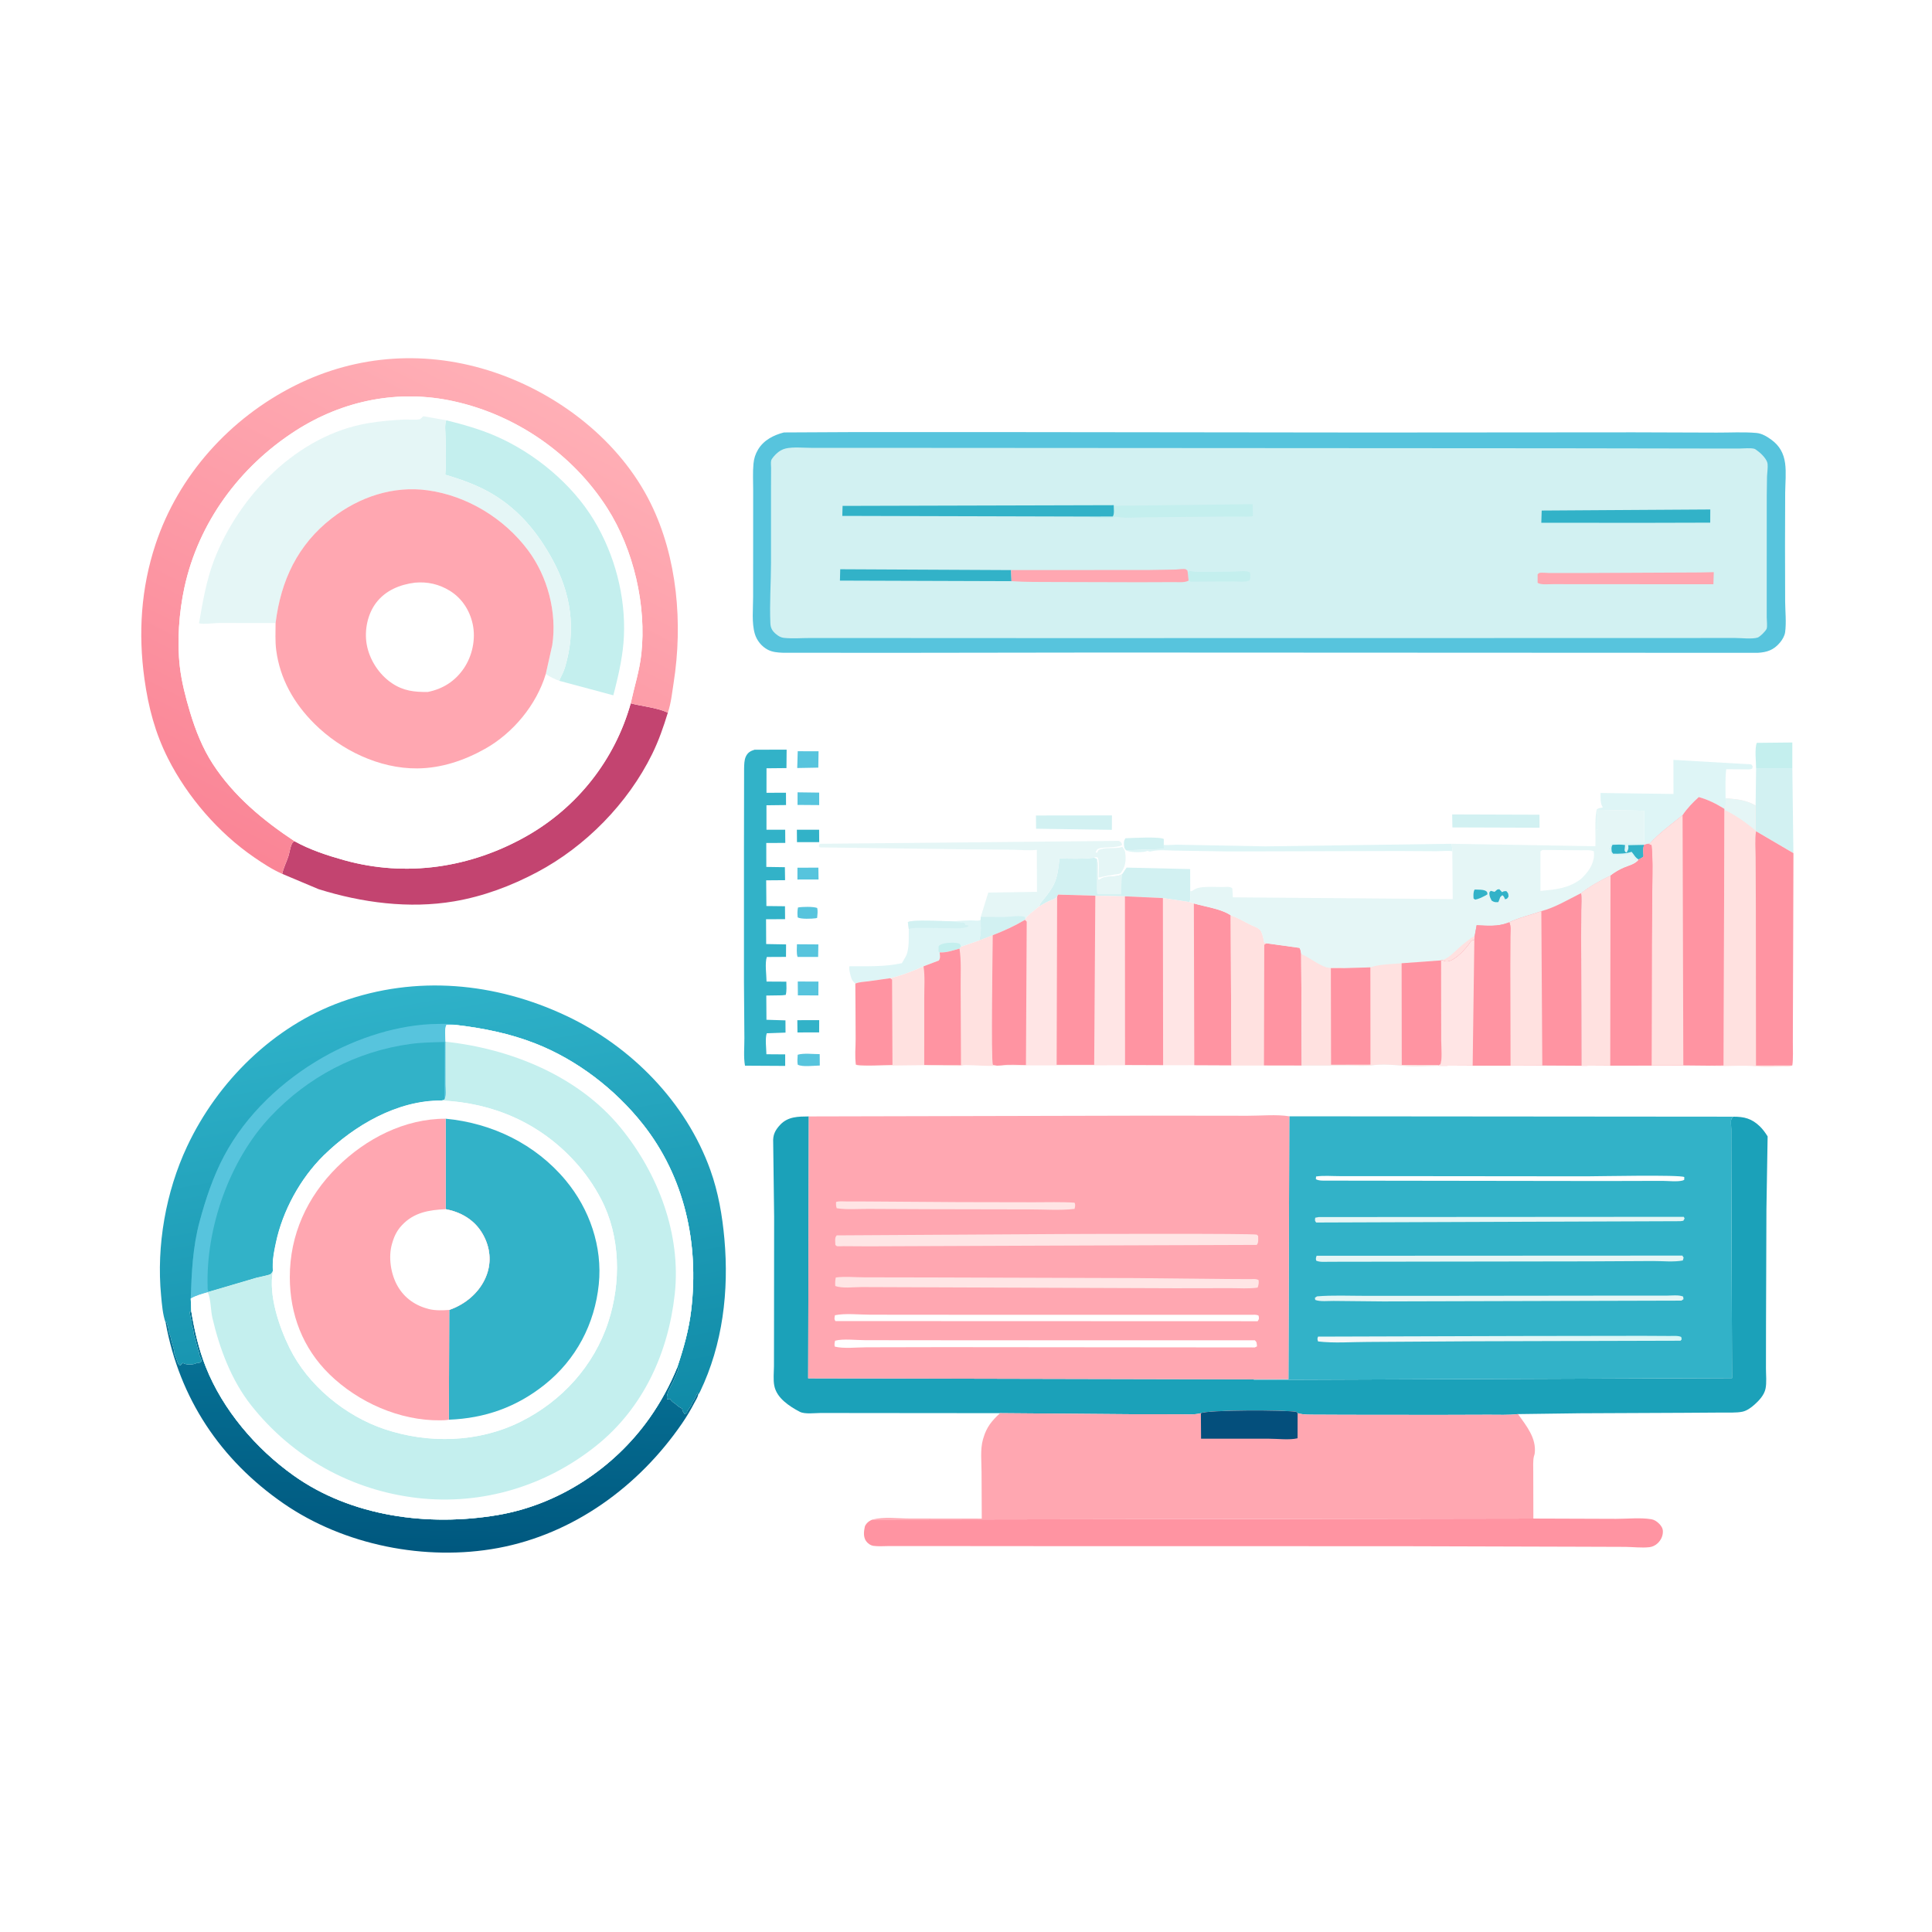 <?xml version="1.0" encoding="utf-8" ?>
<svg xmlns="http://www.w3.org/2000/svg" xmlns:xlink="http://www.w3.org/1999/xlink" width="512" height="512">
	<rect width="100%" height="100%" fill="#333333" stroke="none"/>
	<path fill="white" transform="scale(0.667 0.667)" d="M-0 -0L768 0L768 768L-0 768L0 -0Z"/>
	<path fill="#57C4DD" transform="scale(0.667 0.667)" d="M317.047 360.562C318.776 360.245 323.102 360.147 324.697 360.753C324.98 362.047 324.777 363.379 324.667 364.688L324.12 364.841C322.571 365.069 318.158 365.244 316.937 364.5C316.783 363.098 316.79 361.951 317.047 360.562Z"/>
	<path fill="#57C4DD" transform="scale(0.667 0.667)" d="M316.839 344.75L325.157 344.734L325.225 349.444L316.832 349.45L316.839 344.75Z"/>
	<path fill="#57C4DD" transform="scale(0.667 0.667)" d="M316.941 419.062C319.306 418.34 323.137 418.836 325.678 418.825L325.718 423.35C323.621 423.376 318.634 424.024 316.946 423C316.723 421.699 316.867 420.373 316.941 419.062Z"/>
	<path fill="#32B2C8" transform="scale(0.667 0.667)" d="M316.791 405.335L325.482 405.319L325.459 410.185L316.846 410.21L316.791 405.335Z"/>
	<path fill="#57C4DD" transform="scale(0.667 0.667)" d="M316.641 375.173L325.15 375.231L325.055 380.202L316.892 380.199C316.384 378.731 316.639 376.738 316.641 375.173Z"/>
	<path fill="#57C4DD" transform="scale(0.667 0.667)" d="M316.891 314.805L325.473 314.919L325.476 319.876L316.871 319.81L316.891 314.805Z"/>
	<path fill="#32B2C8" transform="scale(0.667 0.667)" d="M316.611 329.662L325.449 329.656L325.483 334.588L316.653 334.598L316.611 329.662Z"/>
	<path fill="#57C4DD" transform="scale(0.667 0.667)" d="M316.967 389.972L325.182 389.993L325.151 395.5L317.008 395.468L316.967 389.972Z"/>
	<path fill="#57C4DD" transform="scale(0.667 0.667)" d="M316.952 298.477L325.229 298.489L325.124 304.993L316.752 305.148L316.952 298.477Z"/>
	<path fill="#D2F1F2" transform="scale(0.667 0.667)" d="M447.404 337.833C447.099 337.436 446.786 337.072 446.687 336.562C446.451 335.343 446.407 334.001 447.188 333.049C449.927 332.937 460.922 332.326 462.404 333.375L462.379 335.637L462.42 337.312L447.404 337.833Z"/>
	<path fill="#C4EFEE" transform="scale(0.667 0.667)" d="M697.728 305.434C697.737 302.595 697.084 297.709 697.987 295.146L712.122 295.004L712.127 305.434L697.728 305.434Z"/>
	<path fill="#D2F1F2" transform="scale(0.667 0.667)" d="M411.601 324.011L441.789 323.975L441.76 329.709L411.656 329.268L411.601 324.011Z"/>
	<path fill="#D2F1F2" transform="scale(0.667 0.667)" d="M576.971 323.581L611.655 323.693L611.693 328.867L577.07 328.754L576.971 323.581Z"/>
	<path fill="#DEF5F6" transform="scale(0.667 0.667)" d="M462.379 335.637L462.724 335.737C464.574 335.834 466.613 335.561 468.518 335.627L502.667 336.273L576.784 335.252C576.867 336.181 577.067 337.262 577.032 338.185C574.985 337.921 572.485 338.209 570.382 338.2L555.75 338.116L487.966 338.291L466.998 337.963C464.062 337.927 460.331 337.507 457.486 338.233C456.711 338.431 456.646 338.304 455.906 338.061L455.128 338.323C453.384 338.702 448.831 338.735 447.404 337.833L462.42 337.312L462.379 335.637Z"/>
	<path fill="#D2F1F2" transform="scale(0.667 0.667)" d="M712.127 305.434L712.545 338.983L697.704 330.28L697.548 330.038L697.538 320.028L697.728 305.434L712.127 305.434Z"/>
	<path fill="#DEF5F6" transform="scale(0.667 0.667)" d="M377.83 366.048C381.018 366.004 384.418 365.515 387.571 365.768C388.362 365.832 388.845 365.829 389.612 365.539C389.708 368.093 389.91 370.51 389.228 372.999L389.074 373.657L381.811 376.168L381.219 376.903C378.678 377.614 376.299 378.499 373.634 378.421L373.341 378.426C373.449 379.752 373.735 380.482 373.036 381.641L366.938 383.943C362.467 385.944 358.467 387.496 353.699 388.66L345.006 389.898C343.349 390.115 341.381 390.142 339.847 390.802C338.896 389.984 338.467 389.418 338.117 388.199C337.862 387.307 337.123 384.651 337.51 383.909C344.495 383.866 351.477 384.207 358.331 382.678L359.717 380.308C361.46 377.338 360.96 372.51 361.077 369.093L360.711 366.375C362.402 365.315 374.928 366.039 377.83 366.048Z"/>
	<path fill="#C4EFEE" transform="scale(0.667 0.667)" d="M373.341 378.426L372.902 378L372.938 375.968C373.252 375.625 373.215 375.624 373.688 375.342C375.097 374.5 379.405 374.335 380.959 374.847C381.609 375.061 381.585 375.582 381.811 376.168L381.219 376.903C378.678 377.614 376.299 378.499 373.634 378.421L373.341 378.426Z"/>
	<path fill="#D2F1F2" transform="scale(0.667 0.667)" d="M361.077 369.093L360.711 366.375C362.402 365.315 374.928 366.039 377.83 366.048C379.618 366.358 381.32 366.595 383.141 366.637C383.507 367.239 383.404 366.938 383.509 367.52L384.668 367.688L384.681 368.149C382.534 369.024 379.796 368.876 377.506 368.785L366.618 368.661C364.863 368.679 362.752 368.537 361.077 369.093Z"/>
	<path fill="#D2F1F2" transform="scale(0.667 0.667)" d="M434.714 340.78L435.772 341.215L435.909 341.717C436.532 344.177 435.854 347.021 436.312 349.59C437.107 349.503 436.688 349.637 437.382 349.191C439.705 347.701 443.525 348.836 445.901 347.261L447.61 344.709L472.874 345.302L472.897 354.026C472.958 355.509 473.184 357.006 472.57 358.393L462.038 356.82L446.959 356.135L435.187 355.888L420.375 355.447L420.016 356.272C419.026 357.315 418.143 357.438 416.868 357.987C415.519 358.569 414.178 359.462 412.869 360.155C413.207 358.758 414.334 357.719 415.202 356.613C416.471 354.996 417.836 353.2 418.729 351.345C420.221 348.248 420.592 344.437 420.949 341.051C425.307 341.168 429.911 341.346 434.239 340.841L434.714 340.78Z"/>
	<path fill="#E5F6F6" transform="scale(0.667 0.667)" d="M435.772 341.215L435.909 341.717C436.532 344.177 435.854 347.021 436.312 349.59C437.107 349.503 436.688 349.637 437.382 349.191C439.705 347.701 443.525 348.836 445.901 347.261C445.5 349.894 445.547 352.672 445.448 355.336L436.054 355.322C435.588 354.02 435.783 352.21 435.766 350.835L435.772 341.215Z"/>
	<path fill="#DEF5F6" transform="scale(0.667 0.667)" d="M634.391 321.695C635.075 320.992 635.81 321.037 636.75 320.85C636.75 320.527 636.788 320.675 636.585 320.344C635.761 319.001 635.974 316.638 635.905 315.067L664.905 315.454L664.871 301.911L695.812 303.701L696.39 304.5L696.188 305.367C695.305 305.846 694.26 305.679 693.285 305.676L685.853 305.627C685.392 309.404 685.603 313.35 685.597 317.154C685.633 318.687 685.923 320.016 685.12 321.359C681.782 319.288 678.757 317.759 674.953 316.684C672.541 318.884 670.346 321.141 668.517 323.861C664.123 327.526 659.316 330.878 655.5 335.159L654.747 335.251L653.202 335.682L653.112 336.061C652.828 337.328 652.873 338.119 652.975 339.375C652.979 339.417 653.02 340.296 653.008 340.312C652.764 340.624 652.359 340.766 652.028 340.982C651.548 341.296 651.686 341.197 651.032 341.462L650.982 341.686L649.875 342.184C649.257 341.696 649.072 341.138 648.782 340.433L648.658 340.125C648.092 339.672 647.801 339.614 647.083 339.564C646.632 339.801 646.26 340.054 645.731 340.034C644.647 339.993 643.554 339.835 642.471 339.99L641.358 340.145C640.63 340.1 640.29 339.754 639.837 339.253C639.752 338.647 639.651 338.198 639.414 337.625L639.191 337.125C639.804 336.203 639.514 335.69 640.312 334.691L653.25 334.691L653.25 322.125L634.879 321.754L634.777 329.687L634.316 329.625L634.391 321.695Z"/>
	<path fill="#32B2C8" transform="scale(0.667 0.667)" d="M651.032 341.462C649.657 340.721 649.295 339.594 648.27 338.438C646.089 339.206 643.198 339.234 640.911 339.188L640.382 338.438C640.274 337.394 640.086 336.593 640.688 335.66C642.382 335.57 643.969 335.503 645.66 335.749L645.52 337.27C645.408 338.071 645.476 337.95 645.867 338.594L646.312 338.696C646.964 337.418 647.139 337.289 646.908 335.812L653.202 335.682L653.112 336.061C652.828 337.328 652.873 338.119 652.975 339.375C652.979 339.417 653.02 340.296 653.008 340.312C652.764 340.624 652.359 340.766 652.028 340.982C651.548 341.296 651.686 341.197 651.032 341.462Z"/>
	<path fill="#E5F6F6" transform="scale(0.667 0.667)" d="M389.661 364.325L392.665 354.63L412.006 354.336L411.942 337.638C408.871 338.05 405.452 337.643 402.345 337.612L380.955 337.408L325.688 336.69L325.322 336.188L325.678 335.252L444.562 334.098C445.506 334.612 445.46 334.612 445.834 335.627C444.749 336.936 438.742 336.429 436.767 337.063C435.717 337.401 435.826 337.706 435.322 338.625L435.843 338.874L436.422 337.797C439.109 336.412 442.672 337.406 445.511 336.601L445.961 336.461L446.25 336.938C446.6 337.475 446.888 337.789 447 338.438C447.54 341.576 447.202 344.49 445.219 346.969C443.898 347.535 443.139 347.285 441.938 347.625C441.169 347.843 440.374 347.79 439.688 348C438.982 348.215 438.48 348.202 437.812 348.375C436.591 348.692 437.728 348.738 436.5 348.562C436.518 346.189 436.912 343.022 436.219 340.781C435.408 340.511 435.579 340.414 434.714 340.78L434.239 340.841C429.911 341.346 425.307 341.168 420.949 341.051C420.592 344.437 420.221 348.248 418.729 351.345C417.836 353.2 416.471 354.996 415.202 356.613C414.334 357.719 413.207 358.758 412.869 360.155C411.152 361.707 408.635 363.179 407.411 365.123L407.241 365.474C403.117 367.929 398.897 369.858 394.418 371.572L389.074 373.657L389.228 372.999C389.91 370.51 389.708 368.093 389.612 365.539L389.661 364.325Z"/>
	<path fill="#D2F1F2" transform="scale(0.667 0.667)" d="M389.661 364.325L399.391 364.336C401.266 364.269 405.781 363.535 407.205 364.379L407.411 365.123L407.241 365.474C403.117 367.929 398.897 369.858 394.418 371.572L389.074 373.657L389.228 372.999C389.91 370.51 389.708 368.093 389.612 365.539L389.661 364.325Z"/>
	<path fill="#32B2C8" transform="scale(0.667 0.667)" d="M299.788 297.88L312.542 297.85L312.474 305.177L304.548 305.254L304.538 314.985L312.282 314.968L312.307 319.86L304.526 319.952L304.535 329.668L311.97 329.661L312.007 334.908L304.452 334.927L304.471 344.442L311.847 344.553L311.926 349.714L304.415 349.773L304.502 359.984L311.886 360.066L311.929 365.193L304.365 365.232L304.414 375.086L312.323 375.229L312.29 380.186L304.672 380.226C303.843 382.696 304.528 387.277 304.563 389.989L312.425 390.032C312.439 391.738 312.626 393.635 312.188 395.289L310.688 395.457L304.461 395.549L304.525 405.171L312.076 405.41L312.103 410.272L304.635 410.539C303.934 412.772 304.476 416.465 304.505 418.871L311.968 418.922L311.966 423.504L295.997 423.412C295.375 419.925 295.778 416.056 295.756 412.51L295.589 389.916L295.591 337.668L295.643 305.4C295.684 303.871 295.672 302.009 296.325 300.609C297.071 299.012 298.163 298.371 299.788 297.88Z"/>
	<path fill="#FFE1E0" transform="scale(0.667 0.667)" d="M389.074 373.657L394.418 371.572C394.429 376.455 393.657 421.583 394.5 423.067L396.102 423.409C392.019 423.685 387.668 423.181 383.552 423.189C382.669 423.191 381.858 423.487 380.971 423.502L366.443 423.215L341.649 423.502C340.989 423.488 340.633 423.373 340.078 423.023C339.577 419.735 339.972 415.962 339.977 412.608L339.847 390.802C341.381 390.142 343.349 390.115 345.006 389.898L353.699 388.66C358.467 387.496 362.467 385.944 366.938 383.943L373.036 381.641C373.735 380.482 373.449 379.752 373.341 378.426L373.634 378.421C376.299 378.499 378.678 377.614 381.219 376.903L381.811 376.168L389.074 373.657Z"/>
	<path fill="#FF94A2" transform="scale(0.667 0.667)" d="M353.699 388.66L354.435 389.25L354.592 423.093C350.008 423.104 344.559 423.7 340.078 423.023C339.577 419.735 339.972 415.962 339.977 412.608L339.847 390.802C341.381 390.142 343.349 390.115 345.006 389.898L353.699 388.66Z"/>
	<path fill="#FF94A2" transform="scale(0.667 0.667)" d="M381.219 376.903C381.994 381.744 381.639 387.229 381.684 392.145L381.815 423.185L367.213 423.137L367.222 396.607C367.206 392.517 367.554 387.956 366.938 383.943L373.036 381.641C373.735 380.482 373.449 379.752 373.341 378.426L373.634 378.421C376.299 378.499 378.678 377.614 381.219 376.903Z"/>
	<path fill="#C34470" transform="scale(0.667 0.667)" d="M250.596 279.455C255.178 280.653 260.698 281.093 264.966 282.987L265.348 283.142C263.624 288.784 261.731 294.265 259.122 299.572C249.479 319.191 232.641 336.351 213.375 346.546C203.002 352.034 192.064 356.134 180.469 358.113C162.586 361.163 143.768 358.658 126.586 353.28L112.127 347.196C112.628 344.782 113.863 342.481 114.611 340.125C115.094 338.604 115.404 335.892 116.318 334.701C116.489 334.478 116.782 334.384 117.015 334.226C123.067 337.604 130.006 339.883 136.672 341.745C161.395 348.651 187.016 344.807 209.25 332.18C229.451 320.707 244.302 301.86 250.596 279.455Z"/>
	<path fill="#FFE1E0" transform="scale(0.667 0.667)" d="M685.597 317.154L689.274 317.521C692.214 317.813 694.953 318.596 697.538 320.028L697.548 330.038L697.704 330.28L712.545 338.983L712.376 396.542L712.325 414.073C712.31 417.071 712.526 420.374 712.097 423.325C711.157 424.014 709.684 423.753 708.556 423.757C705.367 423.768 701.773 424.098 698.625 423.736C692.119 422.987 685.277 423.9 678.676 423.416L684.808 423.356L685.131 321.81L685.12 321.359C685.923 320.016 685.633 318.687 685.597 317.154Z"/>
	<path fill="#E5F6F6" transform="scale(0.667 0.667)" d="M685.597 317.154L689.274 317.521C692.214 317.813 694.953 318.596 697.538 320.028L697.548 330.038C694.263 327.204 689.099 323.482 685.131 321.81L685.12 321.359C685.923 320.016 685.633 318.687 685.597 317.154Z"/>
	<path fill="#FF94A2" transform="scale(0.667 0.667)" d="M697.704 330.28L712.545 338.983L712.376 396.542L712.325 414.073C712.31 417.071 712.526 420.374 712.097 423.325L697.691 423.366L697.63 360.374L697.544 340.556C697.531 337.242 697.19 333.547 697.704 330.28Z"/>
	<defs>
		<linearGradient id="gradient_0" gradientUnits="userSpaceOnUse" x1="170.552" y1="615.764" x2="171.506" y2="542.315">
			<stop offset="0" stop-color="#00587F"/>
			<stop offset="1" stop-color="#067094"/>
		</linearGradient>
	</defs>
	<path fill="url(#gradient_0)" transform="scale(0.667 0.667)" d="M65.84 525.637L66.16 525.042L66.372 525.938C66.591 526.66 66.803 527.26 66.92 528.018C67.028 528.716 67.079 529.36 67.338 530.025L67.739 531.073C68.127 533.138 69.033 535.329 69.263 537.323C69.314 537.765 69.337 538.081 69.526 538.491C70.109 539.757 70.361 540.979 71.01 542.229L71.731 542.436L72.603 541.52L73.472 541.896C74.832 542.281 76.935 542.228 78.122 541.561C79.135 541.701 79.213 541.439 80.062 540.941C80.062 539.694 79.26 539.024 79.145 537.935L79.125 537.562C78.952 536.969 78.696 536.496 78.562 535.875L77.25 530.812C76.94 529.941 77.017 530.373 76.932 529.548C76.848 528.728 76.746 528.009 76.408 527.25C75.959 526.242 76.372 525.725 76.125 524.812C75.715 523.299 75.902 524.762 75.791 523.72L75.75 523.312C75.543 522.543 75.432 522.056 75.375 521.25L75.996 520.958C77.248 528.507 78.931 535.959 81.759 543.089C88.545 560.2 101.665 575.546 116.615 586.209C139.652 602.642 170.24 606.583 197.649 601.972C221.839 597.902 243.878 583.452 257.988 563.533C262.509 557.15 266.18 550.348 269.137 543.111L269.521 543.995C268.84 545.716 268.178 547.448 267.375 549.117C266.309 551.33 264.72 553.455 265.001 555.937L266.224 555.821L266.664 556.406C267.325 557.26 268.158 557.493 268.87 558.236C269.48 558.872 270.246 559.238 271.01 559.662L271.149 560.33C271.329 560.886 271.744 561.461 272.066 561.938L273 561.188L273.002 560.719L273.375 560.25L274.512 558.574C274.907 557.981 274.804 557.789 275.062 557.25L275.625 556.5L276.656 554.439L277.211 553.332L277.373 554.186C277.249 555.135 276.392 556.393 275.947 557.252C274.461 560.121 272.798 562.91 270.969 565.573C253.797 590.569 227.921 609.478 197.85 615.058C169.133 620.387 136.666 613.968 112.584 597.311C87.586 580.02 71.306 555.597 65.84 525.637Z"/>
	<path fill="#FF94A2" transform="scale(0.667 0.667)" d="M609.234 603.348L642.09 603.461C646.486 603.468 651.804 602.909 656.109 603.617C657.263 603.807 658.236 604.462 659.067 605.259C659.916 606.073 660.642 607.085 660.687 608.3C660.758 610.209 659.956 611.906 658.576 613.196C657.687 614.027 656.524 614.591 655.312 614.724C652.302 615.057 648.882 614.644 645.836 614.6L627.215 614.537L556.778 614.335L409.408 614.308L365.398 614.27L353.377 614.27C351.356 614.271 349.058 614.471 347.062 614.202C345.936 614.049 344.764 613.235 344.114 612.308C342.971 610.68 343.191 608.506 343.587 606.673C343.767 605.839 344.593 604.915 345.295 604.45C345.738 604.158 346.22 603.871 346.74 603.76L609.234 603.348Z"/>
	<path fill="#FF94A2" transform="scale(0.667 0.667)" d="M668.517 323.861C670.346 321.141 672.541 318.884 674.953 316.684C678.757 317.759 681.782 319.288 685.12 321.359L685.131 321.81L684.808 423.356L678.676 423.416L668.816 423.32L656.198 423.334L639.78 423.369L628.395 423.442L628.205 372.271L628.267 361.494C628.313 359.366 628.647 356.937 628.148 354.872L628.149 354.838C631.907 351.926 635.594 349.899 639.876 347.841C641.583 346.534 643.33 345.481 645.315 344.653C647.348 343.804 649.475 343.383 650.982 341.686L651.032 341.462C651.686 341.197 651.548 341.296 652.028 340.982C652.359 340.766 652.764 340.624 653.008 340.312C653.02 340.296 652.979 339.417 652.975 339.375C652.873 338.119 652.828 337.328 653.112 336.061L653.202 335.682L654.747 335.251L655.5 335.159C659.316 330.878 664.123 327.526 668.517 323.861Z"/>
	<path fill="#FFE1E0" transform="scale(0.667 0.667)" d="M654.747 335.251L655.5 335.159C659.316 330.878 664.123 327.526 668.517 323.861L668.816 423.32L656.198 423.334L656.29 374.82L656.487 351.74C656.532 346.482 656.726 341.045 656.174 335.812L654.747 335.251Z"/>
	<path fill="#FF94A2" transform="scale(0.667 0.667)" d="M654.747 335.251L656.174 335.812C656.726 341.045 656.532 346.482 656.487 351.74L656.29 374.82L656.198 423.334L639.78 423.369L628.395 423.442L628.205 372.271L628.267 361.494C628.313 359.366 628.647 356.937 628.148 354.872L628.149 354.838C631.907 351.926 635.594 349.899 639.876 347.841C641.583 346.534 643.33 345.481 645.315 344.653C647.348 343.804 649.475 343.383 650.982 341.686L651.032 341.462C651.686 341.197 651.548 341.296 652.028 340.982C652.359 340.766 652.764 340.624 653.008 340.312C653.02 340.296 652.979 339.417 652.975 339.375C652.873 338.119 652.828 337.328 653.112 336.061L653.202 335.682L654.747 335.251Z"/>
	<path fill="#FFE1E0" transform="scale(0.667 0.667)" d="M628.148 354.872L628.149 354.838C631.907 351.926 635.594 349.899 639.876 347.841L639.78 423.369L628.395 423.442L628.205 372.271L628.267 361.494C628.313 359.366 628.647 356.937 628.148 354.872Z"/>
	<defs>
		<linearGradient id="gradient_1" gradientUnits="userSpaceOnUse" x1="113.381" y1="346.965" x2="210.733" y2="154.658">
			<stop offset="0" stop-color="#FA8596"/>
			<stop offset="1" stop-color="#FFAFB6"/>
		</linearGradient>
	</defs>
	<path fill="url(#gradient_1)" transform="scale(0.667 0.667)" d="M112.127 347.196C108.173 345.465 104.423 343.003 100.875 340.564C86.79 330.877 74.446 316.587 66.758 301.364C61.636 291.219 58.948 280.989 57.391 269.755C54.879 251.631 56.013 233.746 61.78 216.308C70.876 188.803 91.414 166.128 117.184 153.196C142.141 140.672 169.91 139.052 196.293 147.889C222.184 156.56 246.367 175.283 258.55 200.039C269.16 221.599 271.335 247.779 267.644 271.305C267.021 275.275 266.64 279.321 265.348 283.142L264.966 282.987C260.698 281.093 255.178 280.653 250.596 279.455L250.671 279.102C252.097 272.588 254.048 266.656 254.798 259.945C256.949 240.687 251.751 218.326 241.333 201.975C227.625 180.462 205.233 164.947 180.351 159.446C158.358 154.584 136.215 159.04 117.334 171.207C95.237 185.447 78.875 207.558 73.266 233.462C71.138 243.292 70.297 254.796 71.451 264.849C72.152 270.952 73.761 277.118 75.522 282.989C77.665 290.136 80.498 297.308 84.584 303.579C92.887 316.32 104.478 325.903 117.015 334.226C116.782 334.384 116.489 334.478 116.318 334.701C115.404 335.892 115.094 338.604 114.611 340.125C113.863 342.481 112.628 344.782 112.127 347.196Z"/>
	<path fill="#FFE5E5" transform="scale(0.667 0.667)" d="M420.016 356.272L420.375 355.447L435.187 355.888L446.959 356.135L462.038 356.82L472.57 358.393L474.304 358.881L474.342 358.963C478.716 360.228 485.253 361.117 488.969 363.656C491.815 364.68 494.329 366.212 497.033 367.538C498.416 368.216 500.333 368.679 501.059 370.125C501.73 371.46 501.979 373.028 502.264 374.481L503.17 374.792L516.309 376.604C516.8 377.424 516.861 378.131 516.997 379.061L517.227 423.331L502.194 423.302L489.25 423.285L474.515 423.219L397.762 423.318L396.102 423.409L394.5 423.067C393.657 421.583 394.429 376.455 394.418 371.572C398.897 369.858 403.117 367.929 407.241 365.474L407.411 365.123C408.635 363.179 411.152 361.707 412.869 360.155C414.178 359.462 415.519 358.569 416.868 357.987C418.143 357.438 419.026 357.315 420.016 356.272Z"/>
	<path fill="#FF94A2" transform="scale(0.667 0.667)" d="M407.241 365.474L407.93 366.197L407.625 423.158C404.485 423.171 400.835 422.806 397.762 423.318L396.102 423.409L394.5 423.067C393.657 421.583 394.429 376.455 394.418 371.572C398.897 369.858 403.117 367.929 407.241 365.474Z"/>
	<path fill="#FF94A2" transform="scale(0.667 0.667)" d="M474.342 358.963C478.716 360.228 485.253 361.117 488.969 363.656L489.25 423.285L474.515 423.219L474.342 358.963Z"/>
	<path fill="#FF94A2" transform="scale(0.667 0.667)" d="M446.959 356.135L462.038 356.82L462.127 423.187L446.996 423.13L446.959 356.135Z"/>
	<path fill="#FF94A2" transform="scale(0.667 0.667)" d="M420.016 356.272L420.375 355.447L435.187 355.888L434.741 423.065L419.825 423.072L420.016 356.272Z"/>
	<path fill="#FFE1E0" transform="scale(0.667 0.667)" d="M488.969 363.656C491.815 364.68 494.329 366.212 497.033 367.538C498.416 368.216 500.333 368.679 501.059 370.125C501.73 371.46 501.979 373.028 502.264 374.481L503.17 374.792L516.309 376.604C516.8 377.424 516.861 378.131 516.997 379.061L517.227 423.331L502.194 423.302L489.25 423.285L488.969 363.656Z"/>
	<path fill="#FF94A2" transform="scale(0.667 0.667)" d="M503.17 374.792L516.309 376.604C516.8 377.424 516.861 378.131 516.997 379.061L517.227 423.331L502.194 423.302L502.312 375.393L503.17 374.792Z"/>
	<path fill="#1BA1B9" transform="scale(0.667 0.667)" d="M397.355 561.471L344.091 561.422L326.062 561.4C323.763 561.406 319.76 561.965 317.765 560.925C315.575 559.783 313.396 558.449 311.546 556.804C309.633 555.103 308.135 553.089 307.631 550.529C307.168 548.173 307.496 545.168 307.509 542.758L307.534 527.051L307.575 483.314L307.201 453.938C307.029 450.985 307.917 449.101 309.973 446.905C313.087 443.58 317.144 443.626 321.348 443.577L321.096 547.632L498.082 548.032L498.304 548.266L688.171 547.543L687.875 463.067L687.855 448.649C687.857 447.752 687.599 445.494 687.87 444.75C688.019 444.343 688.358 444.035 688.601 443.677C692.988 443.669 695.965 444.376 699.255 447.562C700.436 448.707 701.429 450.123 702.309 451.507L701.832 480.429L701.667 526.666L701.644 543.738C701.639 546.243 701.988 549.357 701.462 551.802C700.928 554.281 698.967 556.407 697.125 558.05C695.776 559.254 694.067 560.529 692.256 560.901C689.913 561.383 687.002 561.191 684.605 561.231L668.91 561.334L627.715 561.517L603.136 561.842C599.329 562.303 595.305 562.081 591.463 562.102L571.488 562.162L534.921 562.126L523.115 562.072C520.603 562.05 517.989 562.184 515.562 561.483L515.05 560.963C510.842 560.182 479.859 560.134 477.13 561.501C474.425 562.238 470.639 561.891 467.811 561.911L448.525 561.886L397.355 561.471Z"/>
	<path fill="#FFA7B1" transform="scale(0.667 0.667)" d="M477.13 561.501C479.859 560.134 510.842 560.182 515.05 560.963L515.562 561.483C517.989 562.184 520.603 562.05 523.115 562.072L534.921 562.126L571.488 562.162L591.463 562.102C595.305 562.081 599.329 562.303 603.136 561.842C606.472 566.541 610.522 571.383 609.763 577.5C609.714 577.892 609.571 578.202 609.471 578.575C608.989 580.392 609.221 583.013 609.19 584.91L609.234 603.348L346.74 603.76C350.891 602.572 357.067 603.348 361.43 603.348L390.071 603.379L389.988 584.975C389.98 580.909 389.419 575.839 390.54 571.931L390.731 571.312C391.995 566.98 394.093 564.448 397.355 561.471L448.525 561.886L467.811 561.911C470.639 561.891 474.425 562.238 477.13 561.501Z"/>
	<path fill="#044F7C" transform="scale(0.667 0.667)" d="M477.13 561.501C479.859 560.134 510.842 560.182 515.05 560.963L515.562 561.483L515.545 571.448C512.294 572.227 507.588 571.625 504.193 571.624L477.204 571.624L477.13 561.501Z"/>
	<path fill="#E5F6F6" transform="scale(0.667 0.667)" d="M576.784 335.252L633.858 336.223C634.111 331.783 633.455 326.595 634.273 322.276L634.391 321.695L634.316 329.625L634.777 329.687L634.879 321.754L653.25 322.125L653.25 334.691L640.312 334.691C639.514 335.69 639.804 336.203 639.191 337.125L639.414 337.625C639.651 338.198 639.752 338.647 639.837 339.253C640.29 339.754 640.63 340.1 641.358 340.145L642.471 339.99C643.554 339.835 644.647 339.993 645.731 340.034C646.26 340.054 646.632 339.801 647.083 339.564C647.801 339.614 648.092 339.672 648.658 340.125L648.782 340.433C649.072 341.138 649.257 341.696 649.875 342.184L650.982 341.686C649.475 343.383 647.348 343.804 645.315 344.653C643.33 345.481 641.583 346.534 639.876 347.841C635.594 349.899 631.907 351.926 628.149 354.838L628.148 354.872C628.647 356.937 628.313 359.366 628.267 361.494L628.205 372.271L628.395 423.442L612.784 423.356L600.091 423.407L585.117 423.374L571.623 423.446C567.204 423.468 562.373 423.891 558 423.476C554.239 423.119 549.057 422.675 545.343 423.235C542.309 423.693 538.773 423.338 535.68 423.324L517.227 423.331L516.997 379.061C516.861 378.131 516.8 377.424 516.309 376.604L503.17 374.792L502.264 374.481C501.979 373.028 501.73 371.46 501.059 370.125C500.333 368.679 498.416 368.216 497.033 367.538C494.329 366.212 491.815 364.68 488.969 363.656C485.253 361.117 478.716 360.228 474.342 358.963L474.304 358.881L472.57 358.393C473.184 357.006 472.958 355.509 472.897 354.026C473.411 354.123 473.303 354.187 473.833 353.852C475.03 353.095 475.576 352.806 477 352.604C479.806 352.207 482.89 352.439 485.724 352.437C487.042 352.436 488.574 352.104 489.624 352.923L489.837 356.528L577.194 357.228L577.032 338.185C577.067 337.262 576.867 336.181 576.784 335.252Z"/>
	<path fill="#32B2C8" transform="scale(0.667 0.667)" d="M585.883 353.438C587.129 353.501 589.367 353.354 590.409 354.036C591.009 354.428 590.877 354.651 591.008 355.312L590.078 355.864C588.756 356.542 587.591 357.157 586.125 357.443L585.469 357C585.427 355.729 585.284 354.607 585.883 353.438Z"/>
	<path fill="#FFE1E0" transform="scale(0.667 0.667)" d="M573.019 381.511C575.538 380.707 577.502 378.555 579.413 376.82C581.445 374.975 583.667 373.241 585.95 371.716L585.784 373.387C585.147 373.618 584.612 373.625 584.25 374.213C582.729 376.683 578.382 381.424 575.407 381.94C574.66 382.07 574.173 381.949 573.482 381.67L573.019 381.511Z"/>
	<path fill="#32B2C8" transform="scale(0.667 0.667)" d="M594.883 353.438L595.685 353.292L596.812 354.473C597.563 354.007 597.659 354.093 598.5 354.07C599.333 354.987 599.291 355.003 599.351 356.25C598.773 357.033 598.964 357.1 597.938 357.28C597.692 356.502 597.552 356.181 596.907 355.67L596.074 356.438C595.877 357.115 595.579 357.766 595.312 358.419C594.142 358.499 593.729 358.506 592.688 357.855C592.226 356.994 591.818 356.246 591.763 355.25C591.713 354.347 591.762 354.538 592.313 353.943L593.812 354.349L594.883 353.438Z"/>
	<path fill="white" transform="scale(0.667 0.667)" d="M612.878 337.688L628.096 337.829C629.584 337.857 632.002 337.587 633.28 338.263L633.349 339.75C633.123 343.755 630.897 346.585 628.143 349.236C623.044 353.041 618.178 353.39 612.048 353.988L612.039 338.262L612.878 337.688Z"/>
	<path fill="#FFE1E0" transform="scale(0.667 0.667)" d="M516.997 379.061C520.315 380.459 523.473 383.127 526.762 384.266C528.851 384.989 531.904 384.134 534.201 384.663L544.47 384.351C547.933 383.095 553.163 383.049 556.887 382.729L572.595 381.581L572.627 413.77C572.628 415.606 573.143 421.814 572.18 422.987L571.624 423.162L571.623 423.446C567.204 423.468 562.373 423.891 558 423.476C554.239 423.119 549.057 422.675 545.343 423.235C542.309 423.693 538.773 423.338 535.68 423.324L517.227 423.331L516.997 379.061Z"/>
	<path fill="#FF94A2" transform="scale(0.667 0.667)" d="M544.47 384.351L544.507 422.996L528.855 423.031L528.772 384.674L534.201 384.663L544.47 384.351Z"/>
	<path fill="#FF94A2" transform="scale(0.667 0.667)" d="M572.595 381.581L572.627 413.77C572.628 415.606 573.143 421.814 572.18 422.987L571.624 423.162L556.945 423.127L556.887 382.729L572.595 381.581Z"/>
	<path fill="#FF94A2" transform="scale(0.667 0.667)" d="M628.148 354.872C628.647 356.937 628.313 359.366 628.267 361.494L628.205 372.271L628.395 423.442L612.784 423.356L600.091 423.407L585.117 423.374L571.623 423.446L571.624 423.162L572.18 422.987C573.143 421.814 572.628 415.606 572.627 413.77L572.595 381.581L573.019 381.511L573.482 381.67C574.173 381.949 574.66 382.07 575.407 381.94C578.382 381.424 582.729 376.683 584.25 374.213C584.612 373.625 585.147 373.618 585.784 373.387L585.95 371.716L586.697 367.611C590.974 367.828 594.99 368.202 599.086 366.672L599.658 366.454C603.639 364.512 608.229 363.554 612.4 362.013C617.758 360.628 623.209 357.349 628.148 354.872Z"/>
	<path fill="#FFE1E0" transform="scale(0.667 0.667)" d="M599.658 366.454C603.639 364.512 608.229 363.554 612.4 362.013L612.784 423.356L600.091 423.407L600.034 384.054L600.085 371.936C600.09 370.321 600.432 367.873 599.658 366.454Z"/>
	<path fill="#FF94A2" transform="scale(0.667 0.667)" d="M599.658 366.454C600.432 367.873 600.09 370.321 600.085 371.936L600.034 384.054L600.091 423.407L585.117 423.374L571.623 423.446L571.624 423.162L572.18 422.987C573.143 421.814 572.628 415.606 572.627 413.77L572.595 381.581L573.019 381.511L573.482 381.67C574.173 381.949 574.66 382.07 575.407 381.94C578.382 381.424 582.729 376.683 584.25 374.213C584.612 373.625 585.147 373.618 585.784 373.387L585.95 371.716L586.697 367.611C590.974 367.828 594.99 368.202 599.086 366.672L599.658 366.454Z"/>
	<path fill="#FFE5E5" transform="scale(0.667 0.667)" d="M573.019 381.511L573.482 381.67C574.173 381.949 574.66 382.07 575.407 381.94C578.382 381.424 582.729 376.683 584.25 374.213C584.612 373.625 585.147 373.618 585.784 373.387L585.117 423.374L571.623 423.446L571.624 423.162L572.18 422.987C573.143 421.814 572.628 415.606 572.627 413.77L572.595 381.581L573.019 381.511Z"/>
	<defs>
		<linearGradient id="gradient_2" gradientUnits="userSpaceOnUse" x1="188.721" y1="576.382" x2="156.48" y2="393.159">
			<stop offset="0" stop-color="#108AA7"/>
			<stop offset="1" stop-color="#2FB2C9"/>
		</linearGradient>
	</defs>
	<path fill="url(#gradient_2)" transform="scale(0.667 0.667)" d="M65.84 525.637C64.633 522.322 64.343 518.284 64.006 514.763C62.109 494.943 65.874 473.522 74.32 455.525C86.454 429.673 108.634 407.757 135.724 398.008C165.281 387.371 196.78 390.306 224.986 403.599C250.786 415.759 272.553 437.89 282.233 464.872C285.391 473.672 286.99 482.971 287.819 492.256C289.664 512.909 287.178 534.159 278.13 552.968C277.916 553.413 277.673 553.795 277.373 554.186L277.211 553.332L276.656 554.439L275.625 556.5L275.062 557.25C274.804 557.789 274.907 557.981 274.512 558.574L273.375 560.25L273.002 560.719L273 561.188L272.066 561.938C271.744 561.461 271.329 560.886 271.149 560.33L271.01 559.662C270.246 559.238 269.48 558.872 268.87 558.236C268.158 557.493 267.325 557.26 266.664 556.406L266.224 555.821L265.001 555.937C264.72 553.455 266.309 551.33 267.375 549.117C268.178 547.448 268.84 545.716 269.521 543.995L269.137 543.111C271.66 535.554 273.713 528.326 274.643 520.385C277.721 494.084 272.066 467.735 255.436 446.686C244.407 432.726 229.174 421.026 212.575 414.55C202.521 410.628 191.889 408.473 181.2 407.236L177.375 407.222C176.558 408.51 176.998 412.225 176.997 413.884L177.009 431.037C177.008 432.674 177.411 435.464 176.564 436.883L175.371 437.25C157.855 437.107 140.743 447.125 128.565 459.074C119.324 468.141 112.234 481.125 109.588 493.805C109.015 496.555 108.402 499.363 108.36 502.183C108.347 503.055 108.31 504.017 108.455 504.872C108.171 505.293 107.978 505.792 107.603 506.134C107.079 506.61 102.956 507.351 101.956 507.631L82.944 513.229L82.535 513.439C80.225 514.124 77.872 514.703 75.789 515.946L75.996 520.958L75.375 521.25C75.432 522.056 75.543 522.543 75.75 523.312L75.791 523.72C75.902 524.762 75.715 523.299 76.125 524.812C76.372 525.725 75.959 526.242 76.408 527.25C76.746 528.009 76.848 528.728 76.932 529.548C77.017 530.373 76.94 529.941 77.25 530.812L78.562 535.875C78.696 536.496 78.952 536.969 79.125 537.562L79.145 537.935C79.26 539.024 80.062 539.694 80.062 540.941C79.213 541.439 79.135 541.701 78.122 541.561C76.935 542.228 74.832 542.281 73.472 541.896L72.603 541.52L71.731 542.436L71.01 542.229C70.361 540.979 70.109 539.757 69.526 538.491C69.337 538.081 69.314 537.765 69.263 537.323C69.033 535.329 68.127 533.138 67.739 531.073L67.338 530.025C67.079 529.36 67.028 528.716 66.92 528.018C66.803 527.26 66.591 526.66 66.372 525.938L66.16 525.042L65.84 525.637Z"/>
	<path fill="#32B2C8" transform="scale(0.667 0.667)" d="M75.789 515.946C76.13 505.556 76.578 495.54 79.28 485.438C81.661 476.536 84.706 467.41 89.04 459.261C97.811 442.771 112.192 429.325 128.3 420.115C141.749 412.424 158.418 406.949 174.014 406.824C176.39 406.805 178.888 406.612 181.2 407.236L177.375 407.222C176.558 408.51 176.998 412.225 176.997 413.884L177.009 431.037C177.008 432.674 177.411 435.464 176.564 436.883L175.371 437.25C157.855 437.107 140.743 447.125 128.565 459.074C119.324 468.141 112.234 481.125 109.588 493.805C109.015 496.555 108.402 499.363 108.36 502.183C108.347 503.055 108.31 504.017 108.455 504.872C108.171 505.293 107.978 505.792 107.603 506.134C107.079 506.61 102.956 507.351 101.956 507.631L82.944 513.229L82.535 513.439C80.225 514.124 77.872 514.703 75.789 515.946Z"/>
	<path fill="#57C4DD" transform="scale(0.667 0.667)" d="M75.789 515.946C76.13 505.556 76.578 495.54 79.28 485.438C81.661 476.536 84.706 467.41 89.04 459.261C97.811 442.771 112.192 429.325 128.3 420.115C141.749 412.424 158.418 406.949 174.014 406.824C176.39 406.805 178.888 406.612 181.2 407.236L177.375 407.222C176.558 408.51 176.998 412.225 176.997 413.884L177.009 431.037C177.008 432.674 177.411 435.464 176.564 436.883L176.685 413.991C172.162 414.128 167.645 414.164 163.155 414.773C141.651 417.691 122.323 427.872 107.471 443.634C91.181 460.924 81.707 487.899 82.498 511.599C82.525 512.423 82.475 512.486 82.944 513.229L82.535 513.439C80.225 514.124 77.872 514.703 75.789 515.946Z"/>
	<path fill="#C4EFEE" transform="scale(0.667 0.667)" d="M176.997 413.884C176.998 412.225 176.558 408.51 177.375 407.222L181.2 407.236C191.889 408.473 202.521 410.628 212.575 414.55C229.174 421.026 244.407 432.726 255.436 446.686C272.066 467.735 277.721 494.084 274.643 520.385C273.713 528.326 271.66 535.554 269.137 543.111C266.18 550.348 262.509 557.15 257.988 563.533C243.878 583.452 221.839 597.902 197.649 601.972C170.24 606.583 139.652 602.642 116.615 586.209C101.665 575.546 88.545 560.2 81.759 543.089C78.931 535.959 77.248 528.507 75.996 520.958L75.789 515.946C77.872 514.703 80.225 514.124 82.535 513.439L82.944 513.229L101.956 507.631C102.956 507.351 107.079 506.61 107.603 506.134C107.978 505.792 108.171 505.293 108.455 504.872C106.578 514.406 110.829 527.024 115.041 535.563C122.373 550.428 137.094 562.528 152.706 567.795C170.226 573.706 190.131 573.207 206.877 564.852C223.265 556.676 235.991 542.692 241.688 525.225C246.785 509.595 246.568 491.318 238.841 476.468C236.009 471.025 232.48 465.968 228.332 461.436C214.369 446.18 195.954 438.171 175.371 437.25L176.564 436.883C177.411 435.464 177.008 432.674 177.009 431.037L176.997 413.884Z"/>
	<path fill="white" transform="scale(0.667 0.667)" d="M176.997 413.884C176.998 412.225 176.558 408.51 177.375 407.222L181.2 407.236C191.889 408.473 202.521 410.628 212.575 414.55C229.174 421.026 244.407 432.726 255.436 446.686C272.066 467.735 277.721 494.084 274.643 520.385C273.713 528.326 271.66 535.554 269.137 543.111C266.18 550.348 262.509 557.15 257.988 563.533C243.878 583.452 221.839 597.902 197.649 601.972C170.24 606.583 139.652 602.642 116.615 586.209C101.665 575.546 88.545 560.2 81.759 543.089C78.931 535.959 77.248 528.507 75.996 520.958L75.789 515.946C77.872 514.703 80.225 514.124 82.535 513.439C83.805 515.996 83.673 520.522 84.363 523.5C87.202 535.749 91.926 548.411 99.8 558.36C116.211 579.096 139.683 592.179 165.949 595.186C191.595 598.121 217.024 590.424 237.095 574.245C255.639 559.297 265.546 537.458 268.095 514.13C270.689 490.392 261.469 466.265 246.623 448.107C229.77 427.495 202.873 416.646 176.997 413.884Z"/>
	<path fill="white" transform="scale(0.667 0.667)" d="M108.455 504.872C108.31 504.017 108.347 503.055 108.36 502.183C108.402 499.363 109.015 496.555 109.588 493.805C112.234 481.125 119.324 468.141 128.565 459.074C140.743 447.125 157.855 437.107 175.371 437.25C195.954 438.171 214.369 446.18 228.332 461.436C232.48 465.968 236.009 471.025 238.841 476.468C246.568 491.318 246.785 509.595 241.688 525.225C235.991 542.692 223.265 556.676 206.877 564.852C190.131 573.207 170.226 573.706 152.706 567.795C137.094 562.528 122.373 550.428 115.041 535.563C110.829 527.024 106.578 514.406 108.455 504.872Z"/>
	<path fill="#32B2C8" transform="scale(0.667 0.667)" d="M177.081 444.481C195.554 446.24 212.775 454.577 224.754 468.972C234.27 480.407 239.431 495.366 237.908 510.279C236.295 526.066 228.898 540.153 216.465 550.096C205.247 559.068 192.676 563.528 178.338 564.069L178.501 520.446C180.197 519.866 181.833 519.098 183.375 518.184C188.524 515.132 192.618 510.247 194.017 504.362C195.271 499.088 194.055 493.644 191.072 489.155C187.834 484.281 182.744 481.499 177.094 480.425L177.081 444.481Z"/>
	<path fill="#FFA7B1" transform="scale(0.667 0.667)" d="M178.338 564.069C177.218 564.294 176.092 564.305 174.952 564.319C158.871 564.526 142.293 557.175 130.875 546.003C120.278 535.634 115.18 522.199 115.147 507.513C115.109 490.599 122.009 475.544 133.966 463.693C145.366 452.395 160.768 444.445 177.081 444.481L177.094 480.425C182.744 481.499 187.834 484.281 191.072 489.155C194.055 493.644 195.271 499.088 194.017 504.362C192.618 510.247 188.524 515.132 183.375 518.184C181.833 519.098 180.197 519.866 178.501 520.446L178.338 564.069Z"/>
	<path fill="white" transform="scale(0.667 0.667)" d="M177.094 480.425C182.744 481.499 187.834 484.281 191.072 489.155C194.055 493.644 195.271 499.088 194.017 504.362C192.618 510.247 188.524 515.132 183.375 518.184C181.833 519.098 180.197 519.866 178.501 520.446C175.948 520.666 172.925 520.743 170.438 520.121C165.129 518.793 160.748 515.813 157.997 511.021C155.249 506.236 154.213 499.491 155.757 494.155L155.959 493.5C156.726 490.929 157.823 488.816 159.643 486.851C164.405 481.708 170.459 480.732 177.094 480.425Z"/>
	<path fill="#32B2C8" transform="scale(0.667 0.667)" d="M512.267 443.529L688.601 443.677C688.358 444.035 688.019 444.343 687.87 444.75C687.599 445.494 687.857 447.752 687.855 448.649L687.875 463.067L688.171 547.543L498.304 548.266L498.082 548.032L511.922 547.969L512.267 443.529Z"/>
	<path fill="white" transform="scale(0.667 0.667)" d="M522.892 467.438C525.853 466.986 529.358 467.308 532.376 467.298L554.474 467.3L630.264 467.375C634.726 467.374 667.376 466.669 669.188 467.659L669.188 468.715L668.719 468.991C666.602 469.649 662.68 469.167 660.357 469.178L637.193 469.237L527.719 469.084C526.208 469.058 524.166 469.264 522.815 468.519L522.892 467.438Z"/>
	<defs>
		<linearGradient id="gradient_3" gradientUnits="userSpaceOnUse" x1="595.209" y1="529.105" x2="595.041" y2="534.383">
			<stop offset="0" stop-color="#D6F6F6"/>
			<stop offset="1" stop-color="#F4F8F9"/>
		</linearGradient>
	</defs>
	<path fill="url(#gradient_3)" transform="scale(0.667 0.667)" d="M605.769 530.81L652.581 530.741L663.169 530.797C664.588 530.818 666.697 530.59 667.98 531.188L668.172 532.125L667.72 532.688L585.656 532.911L543.38 533.176C536.959 533.187 530.018 533.734 523.688 532.981C523.391 532.025 523.346 531.988 523.688 531.057L605.769 530.81Z"/>
	<path fill="#E5F6F6" transform="scale(0.667 0.667)" d="M523.973 483.562L668.99 483.467L669.324 484.125L668.812 485.03L667.688 485.201L522.938 485.728C522.302 484.911 522.443 484.864 522.562 483.816L523.973 483.562Z"/>
	<path fill="#E5F6F6" transform="scale(0.667 0.667)" d="M523.273 515.062C529.537 514.548 536.03 514.86 542.322 514.856L575.898 514.85L645.576 514.77L662.001 514.781C663.879 514.785 667.081 514.374 668.747 515.154L668.886 516.188L668.062 516.763L549.599 517.082L529.904 516.89C527.875 516.862 524.404 517.247 522.562 516.475L522.431 515.637L523.273 515.062Z"/>
	<path fill="#E5F6F6" transform="scale(0.667 0.667)" d="M523.115 498.938L668.438 498.869L668.938 499.688L668.608 500.812C665.001 501.505 660.505 501.014 656.812 501.028L631.267 501.165L528.305 501.319C526.69 501.303 524.362 501.575 522.938 500.87C522.728 499.989 522.828 499.812 523.115 498.938Z"/>
	<path fill="#FFA7B1" transform="scale(0.667 0.667)" d="M321.348 443.577L457.874 443.262L495.748 443.308C500.96 443.327 507.188 442.694 512.267 443.529L511.922 547.969L498.082 548.032L321.096 547.632L321.348 443.577Z"/>
	<path fill="#FFE5E5" transform="scale(0.667 0.667)" d="M332.185 477.562C333.408 477.164 334.999 477.349 336.289 477.351L344.331 477.366L381.11 477.62L410.666 477.678C416.068 477.689 421.553 477.483 426.938 477.85C427.364 478.73 427.129 479.416 426.938 480.323C421.228 480.993 414.742 480.497 408.957 480.515L369.551 480.437L344.95 480.322C340.917 480.301 336.388 480.683 332.438 480.052C332.121 479.139 332.145 478.51 332.185 477.562Z"/>
	<path fill="white" transform="scale(0.667 0.667)" d="M331.736 522.562C335.899 521.712 341.453 522.352 345.752 522.352L377.234 522.378L497.18 522.387C498.159 522.391 499.19 522.228 500.062 522.739C500.254 523.945 500.356 523.938 499.688 524.939L331.924 524.881C331.333 523.977 331.6 523.586 331.736 522.562Z"/>
	<path fill="white" transform="scale(0.667 0.667)" d="M331.786 532.688C334.974 531.824 340.314 532.481 343.728 532.481L374.119 532.511L498.562 532.519C499.454 533.28 499.29 533.801 499.43 534.938L498.562 535.357L375.188 535.243L344.283 535.306C340.539 535.301 335.276 535.927 331.688 535.038C331.433 534.161 331.611 533.561 331.786 532.688Z"/>
	<path fill="#FFE5E5" transform="scale(0.667 0.667)" d="M332.081 507.562C335.677 507.081 339.872 507.505 343.526 507.503L369.838 507.549L451.341 507.807L486.619 508.162L496.81 508.212C497.869 508.218 499.148 508.004 500.062 508.615C500.207 509.82 500.071 510.435 499.688 511.588C496.214 512.094 492.325 511.794 488.802 511.804L466.865 511.84L363.754 511.453L342.247 511.375C339.262 511.37 334.571 511.999 331.869 510.938C331.786 509.715 331.81 508.76 332.081 507.562Z"/>
	<path fill="#FFE5E5" transform="scale(0.667 0.667)" d="M421.021 490.31C429.056 490.273 498.303 490.034 499.312 490.547C499.541 490.663 499.692 490.891 499.881 491.062C499.866 492.274 500.153 493.737 499.312 494.623L411.844 494.925L344.963 495.19L335.165 495.131C334.705 495.124 332.787 495.271 332.438 495.082C332.23 494.971 332.08 494.777 331.901 494.625C331.886 493.328 331.534 491.784 332.438 490.835L421.021 490.31Z"/>
	<path fill="white" transform="scale(0.667 0.667)" d="M117.015 334.226C104.478 325.903 92.887 316.32 84.584 303.579C80.498 297.308 77.665 290.136 75.522 282.989C73.761 277.118 72.152 270.952 71.451 264.849C70.297 254.796 71.138 243.292 73.266 233.462C78.875 207.558 95.237 185.447 117.334 171.207C136.215 159.04 158.358 154.584 180.351 159.446C205.233 164.947 227.625 180.462 241.333 201.975C251.751 218.326 256.949 240.687 254.798 259.945C254.048 266.656 252.097 272.588 250.671 279.102L250.596 279.455C244.302 301.86 229.451 320.707 209.25 332.18C187.016 344.807 161.395 348.651 136.672 341.745C130.006 339.883 123.067 337.604 117.015 334.226Z"/>
	<path fill="#C4EFEE" transform="scale(0.667 0.667)" d="M177.303 166.979C183.942 168.625 190.612 170.505 196.899 173.235C212.35 179.947 227.27 192.212 236.02 206.742C244.222 220.363 248.617 236.92 247.889 252.83C247.566 259.899 246.037 267.008 244.312 273.852L243.672 276.256L222.296 270.523C222.405 269.821 222.308 270.099 222.632 269.448C223.356 267.995 224.028 266.621 224.497 265.056C228.995 250.066 226.888 235.805 219.421 222.17C213.662 211.654 206.345 202.747 195.983 196.477C190.09 192.911 183.486 190.538 176.907 188.614C177.349 183.589 177.087 178.489 177.012 173.451C176.984 171.592 176.591 168.643 177.303 166.979Z"/>
	<path fill="#E5F6F6" transform="scale(0.667 0.667)" d="M109.493 247.547L86.927 247.524C84.589 247.543 81.283 248.139 79.069 247.655C80.521 239.263 81.969 230.633 85.025 222.648C94.899 196.855 118.275 172.75 146.44 168.107C151.04 167.348 155.727 166.948 160.383 166.706C162.16 166.614 165.278 166.982 166.875 166.529C167.093 166.467 167.71 165.828 167.868 165.68L168.188 165.376L177.303 166.979C176.591 168.643 176.984 171.592 177.012 173.451C177.087 178.489 177.349 183.589 176.907 188.614C183.486 190.538 190.09 192.911 195.983 196.477C206.345 202.747 213.662 211.654 219.421 222.17C226.888 235.805 228.995 250.066 224.497 265.056C224.028 266.621 223.356 267.995 222.632 269.448C222.308 270.099 222.405 269.821 222.296 270.523C220.448 269.905 218.447 268.883 216.853 267.774L219.426 256.302C221.365 243.375 217.588 229.042 209.763 218.593C200.329 205.996 185.653 196.98 169.952 194.812C156.192 192.911 142.747 197.456 131.909 205.843C118.234 216.427 111.569 230.707 109.493 247.547Z"/>
	<path fill="#FFA7B1" transform="scale(0.667 0.667)" d="M109.493 247.547C111.569 230.707 118.234 216.427 131.909 205.843C142.747 197.456 156.192 192.911 169.952 194.812C185.653 196.98 200.329 205.996 209.763 218.593C217.588 229.042 221.365 243.375 219.426 256.302L216.853 267.774C213.165 280.05 203.842 291.285 192.698 297.53C184.443 302.156 175.362 305.218 165.814 305.301C150.703 305.431 135.47 298.06 124.892 287.524C116.792 279.456 111.235 269.745 109.74 258.307C109.283 254.814 109.494 251.072 109.493 247.547Z"/>
	<path fill="white" transform="scale(0.667 0.667)" d="M164.864 231.501C169.838 231.049 174.476 232.102 178.726 234.724C183.537 237.693 186.64 242.515 187.814 247.98C189.088 253.907 187.671 260.607 184.257 265.598C180.778 270.686 175.931 273.734 169.981 274.926C164.636 274.989 160.301 274.519 155.738 271.462C150.58 268.006 146.763 262.094 145.697 256.007C144.724 250.45 146.014 244.001 149.438 239.505C153.194 234.572 158.876 232.249 164.864 231.501Z"/>
	<path fill="#57C4DD" transform="scale(0.667 0.667)" d="M311.475 171.818L339.205 171.678L392.402 171.672L543.877 171.848L649.15 171.77L682.08 171.878C687.251 171.903 692.738 171.563 697.875 172.022C700.058 172.216 702.098 173.47 703.832 174.739C707.037 177.083 708.716 180.117 709.253 184.056C709.756 187.747 709.32 192.037 709.283 195.773L709.219 216.817L709.27 239.072C709.311 242.955 709.791 247.4 709.254 251.238C709.049 252.698 708.1 254.258 707.166 255.361C704.668 258.311 702.041 259.161 698.329 259.382L438.365 259.265L353.682 259.379L310.906 259.343C308.917 259.266 306.89 259.09 305.093 258.162C302.635 256.893 300.695 254.501 299.909 251.85C298.611 247.472 299.223 241.883 299.224 237.335L299.241 214.12L299.248 194.808C299.253 191.346 299.04 187.703 299.367 184.263C299.567 182.159 300.104 180.436 301.189 178.623C303.449 174.848 307.37 172.862 311.475 171.818Z"/>
	<path fill="#D2F1F2" transform="scale(0.667 0.667)" d="M344.699 177.938L620.537 178.108L676.909 178.202L691.295 178.2C692.934 178.201 695.538 177.882 697.064 178.321C697.427 178.426 698.142 179.02 698.45 179.243C699.834 180.244 702.149 182.575 702.301 184.348C702.436 185.921 702.136 187.708 702.067 189.292L701.964 197.017L701.951 231.04L701.953 245.316C701.949 246.461 702.253 248.753 701.935 249.794C701.786 250.282 700.702 251.445 700.33 251.812C699.953 252.184 698.868 253.157 698.368 253.314C696.118 254.02 691.737 253.472 689.271 253.476L663.844 253.497L417.881 253.535L344.544 253.499L321.938 253.492C318.504 253.495 314.839 253.796 311.438 253.437C310.301 253.317 309.349 252.768 308.473 252.062C306.964 250.846 306.174 249.663 306.085 247.688C305.723 239.74 306.325 231.489 306.338 223.5L306.337 193.015L306.361 185.927C306.369 185.066 306.194 183.783 306.391 182.996C306.599 182.169 307.815 180.91 308.408 180.333C309.463 179.308 310.743 178.518 312.191 178.185C315.15 177.504 319.31 177.941 322.374 177.937L344.699 177.938Z"/>
	<path fill="#C4EFEE" transform="scale(0.667 0.667)" d="M471.918 227.521L472.5 226.794L472.804 226.871C474.94 227.359 477.277 227.201 479.458 227.211L489.884 227.137C491.862 227.093 494.961 226.535 496.649 227.438C496.729 228.516 496.932 229.572 496.466 230.585C494.971 231.451 491.659 231.001 489.923 231.007L473.062 231.115L472.246 230.688L471.918 227.521Z"/>
	<path fill="#C4EFEE" transform="scale(0.667 0.667)" d="M442.499 200.715L442.846 200.869C443.705 201.138 444.617 200.905 445.5 200.87L450.727 200.863L497.712 200.324L497.818 205.033C496.468 205.429 494.79 205.234 493.389 205.237L485.062 205.264L455.284 205.526C451.668 205.525 447.257 206.02 443.751 205.337C443.108 205.212 442.965 205.385 442.379 205.541C439.867 206.21 435.736 205.601 433.057 205.557L432.847 205.237L442.125 205.202C442.844 204.321 442.497 201.908 442.499 200.715Z"/>
	<path fill="#32B2C8" transform="scale(0.667 0.667)" d="M401.881 230.91L333.717 230.687L333.838 226.171L401.714 226.508L401.881 230.91Z"/>
	<path fill="#FFA7B1" transform="scale(0.667 0.667)" d="M675.432 227.445L680.915 227.329L680.768 232.137L616.969 232.093C615.313 232.078 612.227 232.458 610.923 231.562L610.922 228.188C611.156 228.009 611.344 227.741 611.625 227.651C612.421 227.395 614.528 227.661 615.454 227.663L626.488 227.675L675.432 227.445Z"/>
	<path fill="#FFA7B1" transform="scale(0.667 0.667)" d="M401.714 226.508L456.415 226.474L467.165 226.292C468.077 226.262 470.218 225.914 471 226.144C471.307 226.234 471.527 226.506 471.791 226.688L471.918 227.521L472.246 230.688C470.673 231.578 468.23 231.257 466.413 231.281L452.476 231.331L419.546 231.244C413.68 231.192 407.733 231.318 401.881 230.91L401.714 226.508Z"/>
	<path fill="#32B2C8" transform="scale(0.667 0.667)" d="M636.642 202.691L679.526 202.424L679.5 207.66L654.938 207.724L612.387 207.709L612.545 202.851L636.642 202.691Z"/>
	<path fill="#32B2C8" transform="scale(0.667 0.667)" d="M442.499 200.715C442.497 201.908 442.844 204.321 442.125 205.202L432.847 205.237L334.658 204.974L334.773 201.002L442.499 200.715Z"/>
</svg>
